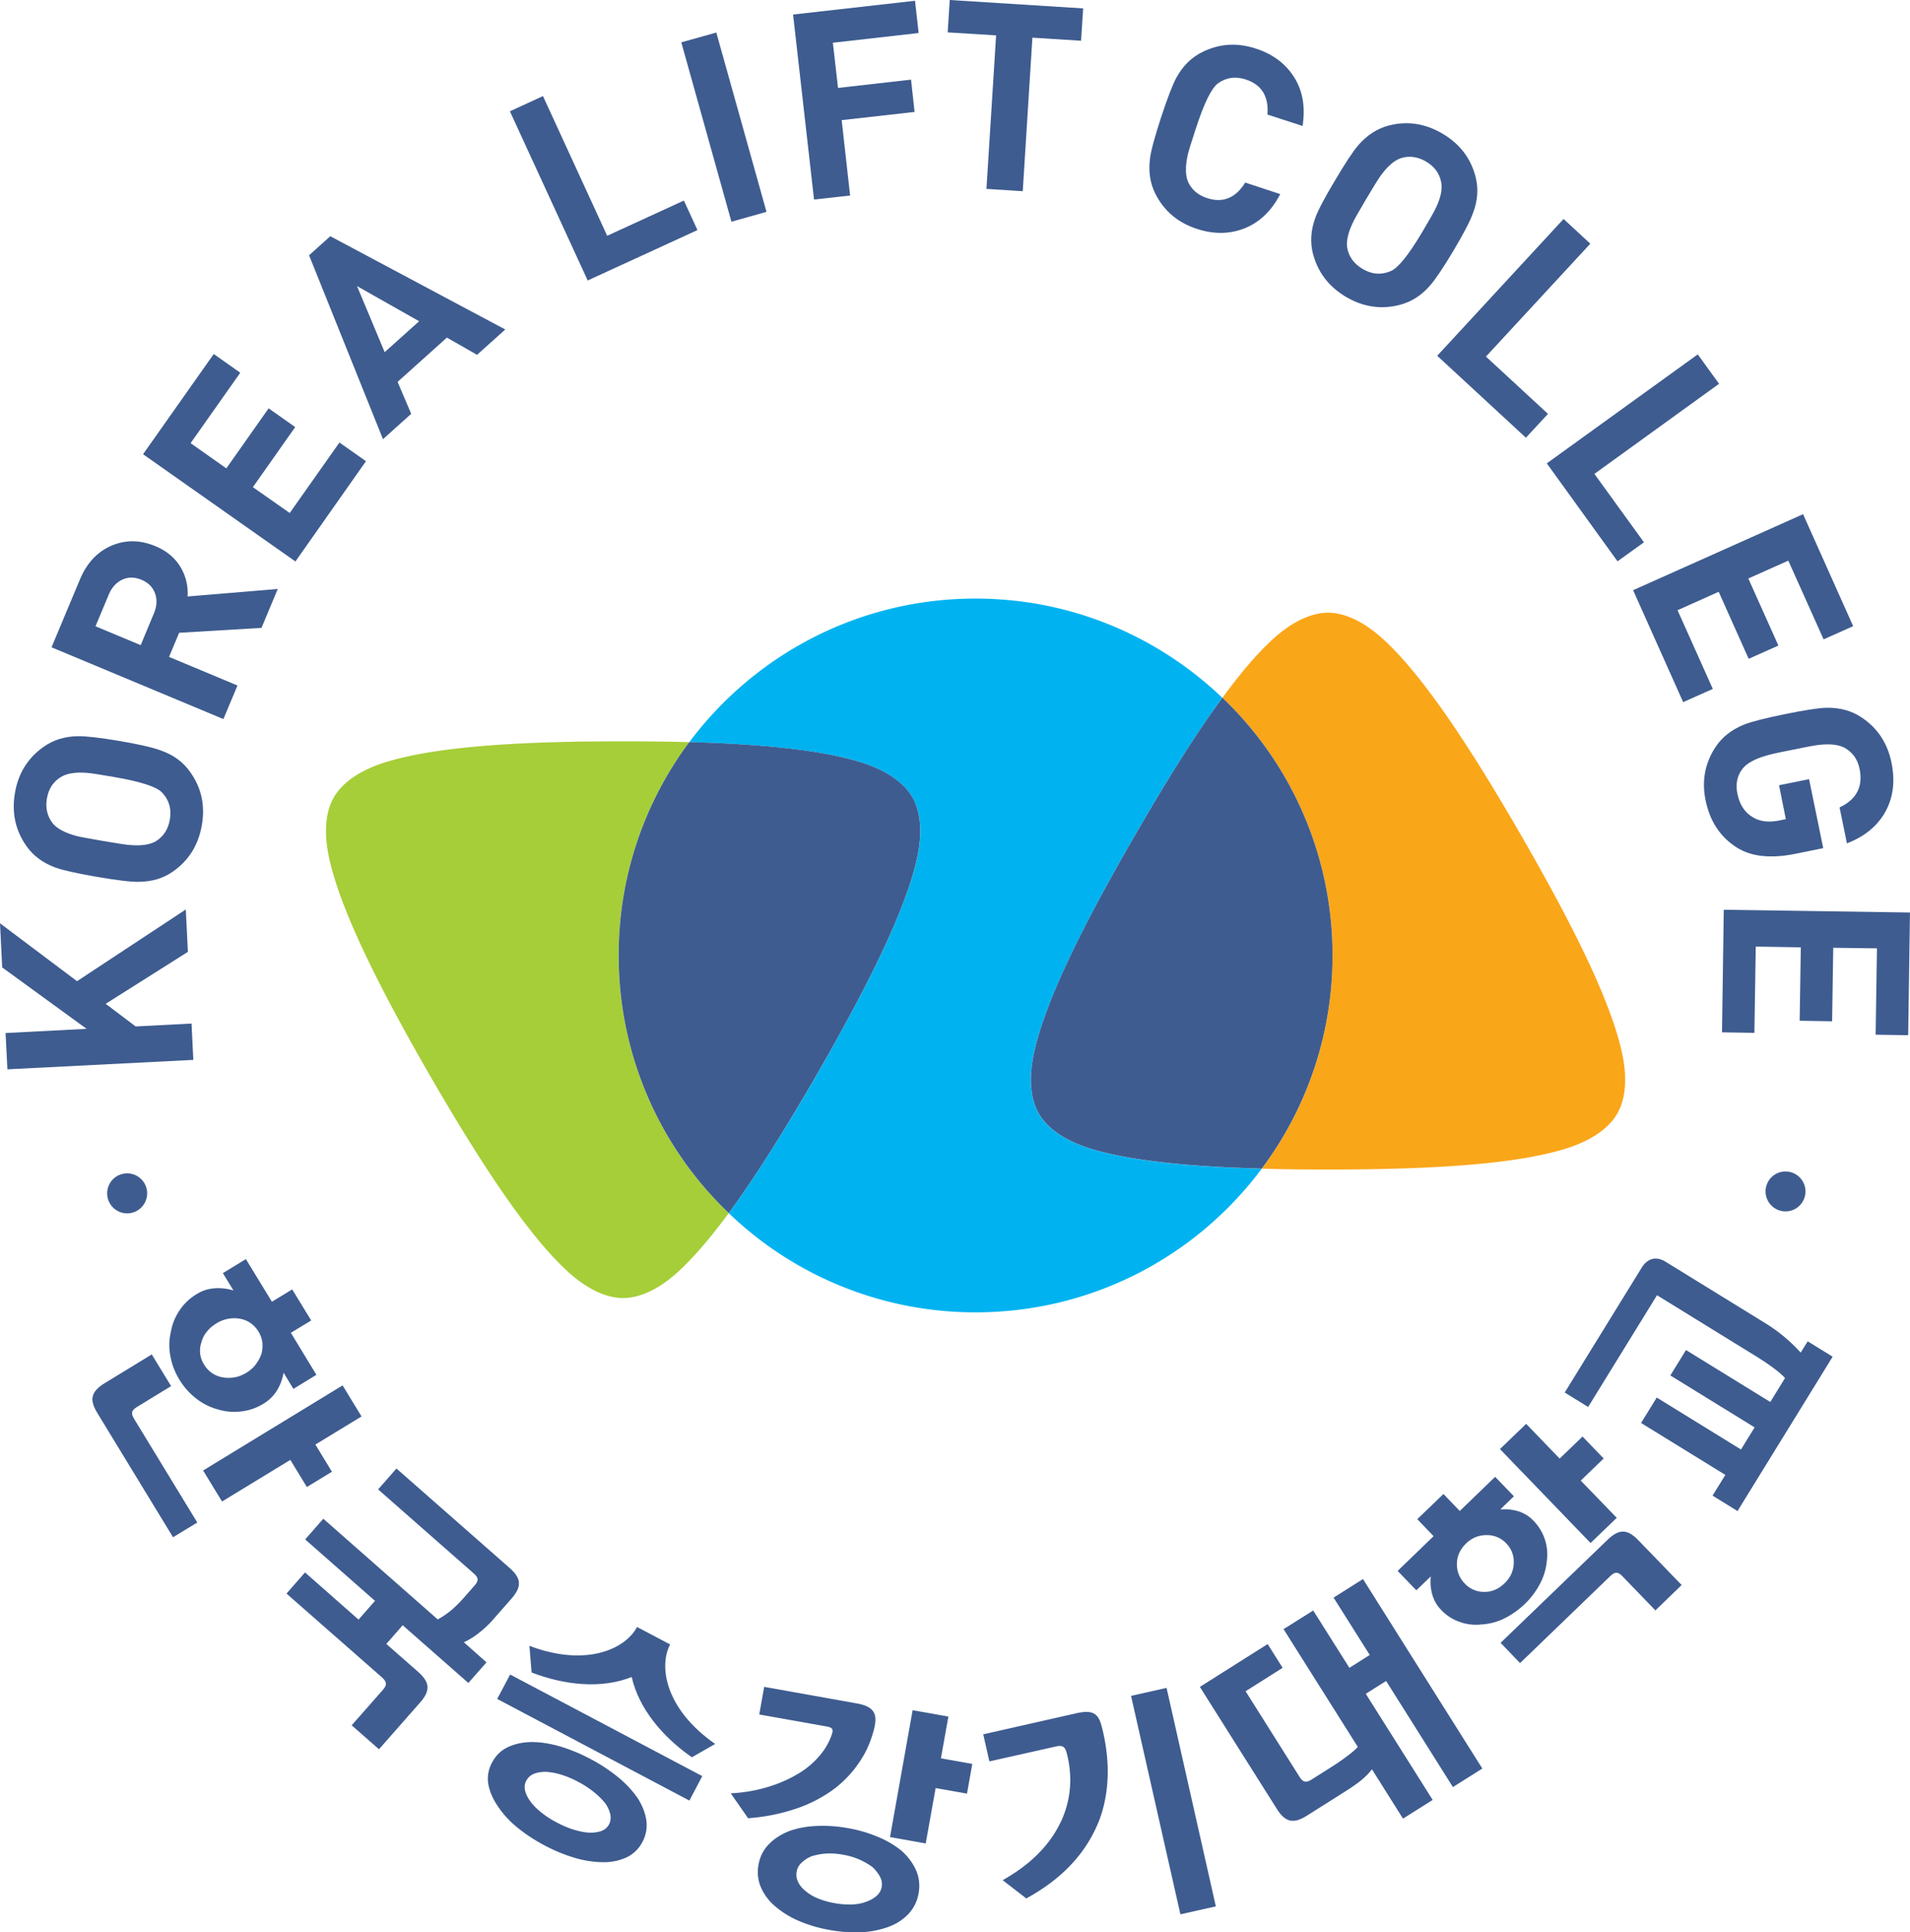 <svg xmlns="http://www.w3.org/2000/svg" width="186.973mm" height="189.178mm" viewBox="0 0 186.973 189.178"><g style="stroke-width:.201"><g style="stroke-width:.201"><path d="m0 0-4.296 3.229.122-2.461L.534-2.658l-4.52-.234.103-2.024 10.37.526-.1 2.027-3.116-.161-1.674 1.261 4.588 2.899L6.067 4Z" style="fill:#3e5c90;fill-opacity:1;fill-rule:nonzero;stroke:none;stroke-width:.201" transform="matrix(1.755 0 0 -1.755 7.54 96.058)"/></g><g style="stroke-width:.201"><path d="M0 0c-.729-.007-1.374-.201-1.923-.593-.878-.619-1.413-1.475-1.597-2.566-.191-1.111.025-2.096.642-2.972.383-.545.922-.942 1.621-1.198.409-.149 1.171-.318 2.299-.515 1.121-.19 1.902-.289 2.338-.279.743.007 1.387.198 1.927.584.877.619 1.41 1.48 1.598 2.585.191 1.096-.024 2.077-.649 2.954-.385.553-.928.952-1.617 1.196-.417.163-1.183.34-2.296.533C1.227-.083.448.007 0 0m4.671-3.129c.404-.414.551-.923.449-1.516-.091-.542-.351-.94-.768-1.206-.335-.201-.82-.273-1.464-.219-.178.008-.674.088-1.504.228-.824.14-1.324.236-1.494.282-.619.171-1.056.401-1.301.697-.306.397-.419.856-.326 1.39.092.532.344.93.769 1.191.331.206.82.29 1.463.237.216-.013.718-.093 1.503-.229 1.472-.252 2.36-.537 2.673-.855" style="fill:#3e5c90;fill-opacity:1;fill-rule:nonzero;stroke:none;stroke-width:.201" transform="matrix(1.755 0 0 -1.755 7.642 72.075)"/></g><g style="stroke-width:.201"><path d="M0 0a2.827 2.827 0 0 1-.367 1.593c-.311.541-.782.944-1.421 1.21-.835.349-1.64.368-2.415.048-.816-.335-1.421-.979-1.815-1.931l-1.571-3.755 9.586-4.004.785 1.873-3.817 1.595.563 1.345 4.594.274.907 2.17zm-1.818.177c.127-.35.106-.725-.063-1.125l-.735-1.767-2.521 1.052L-4.4.098c.171.406.422.683.758.841.337.154.693.149 1.072-.009.373-.156.623-.405.752-.753" style="fill:#3e5c90;fill-opacity:1;fill-rule:nonzero;stroke:none;stroke-width:.201" transform="matrix(1.755 0 0 -1.755 18.364 58.395)"/></g><g style="stroke-width:.201"><path d="m0 0-3.934-5.594-8.499 5.983 3.943 5.59 1.479-1.044-2.77-3.928L-7.788-.4l2.359 3.348 1.482-1.045-2.36-3.351 2.055-1.442 2.773 3.932z" style="fill:#3e5c90;fill-opacity:1;fill-rule:nonzero;stroke:none;stroke-width:.201" transform="matrix(1.755 0 0 -1.755 35.824 45.151)"/></g><g style="stroke-width:.201"><path d="m0 0-1.184-1.064 4.123-10.257 1.574 1.414-.759 1.782 2.751 2.47 1.68-.961L9.76-5.203zm3.033-6.468L1.491-2.782l3.464-1.961z" style="fill:#3e5c90;fill-opacity:1;fill-rule:nonzero;stroke:none;stroke-width:.201" transform="matrix(1.755 0 0 -1.755 32.333 23.126)"/></g><g style="stroke-width:.201"><path d="m0 0-6.123-2.811-4.339 9.437 1.845.849 3.581-7.793 4.279 1.965z" style="fill:#3e5c90;fill-opacity:1;fill-rule:nonzero;stroke:none;stroke-width:.201" transform="matrix(1.755 0 0 -1.755 68.276 22.525)"/></g><g style="stroke-width:.201"><path d="m0 0-1.956-.551-2.796 10.006 1.952.548Z" style="fill:#3e5c90;fill-opacity:1;fill-rule:nonzero;stroke:none;stroke-width:.201" transform="matrix(1.755 0 0 -1.755 75.034 20.74)"/></g><g style="stroke-width:.201"><path d="m0 0-4.783-.543.287-2.52 4.073.462.197-1.802-4.066-.457.47-4.205-2.012-.224-1.169 10.32 6.802.768z" style="fill:#3e5c90;fill-opacity:1;fill-rule:nonzero;stroke:none;stroke-width:.201" transform="matrix(1.755 0 0 -1.755 89.926 3.232)"/></g><g style="stroke-width:.201"><path d="m0 0-2.715.17-.538-8.564-2.025.129.539 8.564-2.701.167.115 1.806 7.441-.468z" style="fill:#3e5c90;fill-opacity:1;fill-rule:nonzero;stroke:none;stroke-width:.201" transform="matrix(1.755 0 0 -1.755 105.828 3.988)"/></g><g style="stroke-width:.201"><path d="M0 0c-.495-.954-1.174-1.597-2.025-1.922-.812-.314-1.686-.324-2.629-.015-1.055.344-1.824.995-2.309 1.953-.297.589-.398 1.255-.297 1.989.053.433.261 1.189.614 2.275.357 1.084.64 1.814.845 2.2.357.656.832 1.13 1.42 1.428.96.485 1.96.558 3.016.211.953-.307 1.666-.842 2.14-1.596.477-.75.636-1.655.471-2.721l-1.957.636c.077 1.014-.325 1.665-1.201 1.954-.582.191-1.1.118-1.559-.212-.366-.271-.779-1.113-1.239-2.532-.256-.769-.401-1.253-.447-1.452-.142-.643-.136-1.142.012-1.5.196-.442.552-.75 1.069-.92.877-.283 1.586 0 2.124.868z" style="fill:#3e5c90;fill-opacity:1;fill-rule:nonzero;stroke:none;stroke-width:.201" transform="matrix(1.755 0 0 -1.755 125.323 19.004)"/></g><g style="stroke-width:.201"><path d="M0 0c.261.684.307 1.35.142 2.005-.267 1.04-.878 1.842-1.833 2.406-.962.571-1.959.732-3.002.464-.642-.167-1.206-.526-1.697-1.088-.287-.326-.72-.981-1.302-1.962-.586-.98-.949-1.67-1.099-2.081-.259-.696-.306-1.368-.142-2.012.269-1.036.879-1.846 1.844-2.418.957-.563 1.95-.715 2.993-.448.65.168 1.222.529 1.695 1.079.297.337.738.992 1.315 1.959C-.508-1.124-.148-.428 0 0m-4.588-3.246c-.531-.228-1.056-.19-1.577.122-.466.274-.751.663-.849 1.143-.069.385.034.864.316 1.452.072.158.322.601.748 1.321.428.723.695 1.148.804 1.291.379.522.75.843 1.122.969.466.148.939.082 1.408-.192.461-.275.742-.653.838-1.147.079-.386-.024-.868-.301-1.447-.094-.2-.344-.642-.751-1.326-.763-1.284-1.345-2.012-1.758-2.186" style="fill:#3e5c90;fill-opacity:1;fill-rule:nonzero;stroke:none;stroke-width:.201" transform="matrix(1.755 0 0 -1.755 144.2 20.841)"/></g><g style="stroke-width:.201"><path d="m0 0-4.947 4.571L2.1 12.203l1.492-1.379-5.821-6.298 3.46-3.196Z" style="fill:#3e5c90;fill-opacity:1;fill-rule:nonzero;stroke:none;stroke-width:.201" transform="matrix(1.755 0 0 -1.755 149.374 42.853)"/></g><g style="stroke-width:.201"><path d="m0 0-3.945 5.464 8.421 6.08 1.188-1.641-6.953-5.025 2.763-3.817Z" style="fill:#3e5c90;fill-opacity:1;fill-rule:nonzero;stroke:none;stroke-width:.201" transform="matrix(1.755 0 0 -1.755 158.342 54.953)"/></g><g style="stroke-width:.201"><path d="m0 0-2.792 6.244 9.481 4.24 2.794-6.247-1.65-.735-1.968 4.391-2.23-.996 1.677-3.742-1.658-.739-1.672 3.739-2.295-1.028L1.654.737Z" style="fill:#3e5c90;fill-opacity:1;fill-rule:nonzero;stroke:none;stroke-width:.201" transform="matrix(1.755 0 0 -1.755 164.767 68.738)"/></g><g style="stroke-width:.201"><path d="M0 0c-1.401-.29-2.507-.179-3.318.333-.931.585-1.509 1.464-1.751 2.64-.222 1.082-.038 2.074.554 2.971.363.55.889.966 1.582 1.249.402.162 1.164.357 2.283.585 1.114.229 1.889.346 2.325.358.746.009 1.389-.161 1.944-.532.898-.59 1.454-1.433 1.68-2.521.228-1.11.083-2.081-.437-2.913C4.404 1.445 3.72.918 2.815.571l-.411 2.003c.945.447 1.319 1.16 1.117 2.15-.107.521-.374.91-.806 1.161-.333.191-.825.251-1.467.179-.174-.016-.672-.106-1.497-.278-.817-.16-1.313-.274-1.479-.334-.63-.184-1.063-.429-1.297-.739-.29-.389-.381-.848-.267-1.384.122-.602.409-1.038.861-1.304.396-.239.881-.297 1.455-.181l.383.079-.379 1.89 1.675.339.79-3.848z" style="fill:#3e5c90;fill-opacity:1;fill-rule:nonzero;stroke:none;stroke-width:.201" transform="matrix(1.755 0 0 -1.755 175.859 83.567)"/></g><g style="stroke-width:.201"><path d="m0 0 .099 6.838 10.386-.154-.1-6.844-1.816.028.075 4.818-2.439.031L6.142.616l-1.81.031.064 4.096-2.513.041-.076-4.813Z" style="fill:#3e5c90;fill-opacity:1;fill-rule:nonzero;stroke:none;stroke-width:.201" transform="matrix(1.755 0 0 -1.755 168.569 101.066)"/></g><g style="stroke-width:.201"><path d="M0 0a1.112 1.112 0 1 0-2.226 0c0 .613.496 1.113 1.108 1.113C-.498 1.113 0 .613 0 0" style="fill:#3e5c90;fill-opacity:1;fill-rule:nonzero;stroke:none;stroke-width:.201" transform="matrix(1.755 0 0 -1.755 176.742 116.641)"/></g><g style="stroke-width:.201"><path d="M0 0a1.115 1.115 0 1 0-1.112 1.113C-.5 1.113 0 .615 0 0" style="fill:#3e5c90;fill-opacity:1;fill-rule:nonzero;stroke:none;stroke-width:.201" transform="matrix(1.755 0 0 -1.755 14.404 116.826)"/></g><g style="stroke-width:.201"><path d="m0 0 .922-1.516-1.398-.852-.923 1.513-3.809-2.322-1.055 1.731L1.517 3.3l1.056-1.731Zm-3.628 6.784a1.487 1.487 0 0 1-.58.236 1.868 1.868 0 0 1-1.323-.267 1.892 1.892 0 0 1-.528-.461 1.507 1.507 0 0 1-.298-.587 1.431 1.431 0 0 1 .152-1.25c.118-.192.265-.352.444-.47.176-.121.375-.198.599-.239.207-.033.422-.033.65.003.226.038.447.127.658.254.211.129.39.284.528.468.139.186.244.379.315.587.057.208.074.422.052.631a1.525 1.525 0 0 1-.216.613 1.526 1.526 0 0 1-.453.482m1.468-3.791a2.197 2.197 0 0 0-.716-.701 2.99 2.99 0 0 0-1.28-.445 3.124 3.124 0 0 0-1.279.112c-.435.12-.841.319-1.211.605a3.839 3.839 0 0 0-.937 1.053c-.26.423-.427.866-.507 1.32-.086.462-.076.9.026 1.338.074.43.231.828.478 1.197.244.375.571.685.982.931.286.178.605.281.952.312a2.92 2.92 0 0 0 1.081-.119l-.591.967 1.284.783 1.453-2.38 1.13.689 1.061-1.732-1.135-.689L.056 3.891l-1.283-.787-.549.906a2.758 2.758 0 0 0-.384-1.017" style="fill:#3e5c90;fill-opacity:1;fill-rule:nonzero;stroke:none;stroke-width:.201" transform="matrix(1.755 0 0 -1.755 30.875 141.422)"/></g><g style="stroke-width:.201"><path d="m0 0-1.977-.443-2.753 12.185 1.981.446z" style="fill:#3e5c90;fill-opacity:1;fill-rule:nonzero;stroke:none;stroke-width:.201" transform="matrix(1.755 0 0 -1.755 119.021 186.633)"/></g><g style="stroke-width:.201"><path d="m0 0 1.277 1.229L2.455.005 1.177-1.228l2.008-2.078-1.46-1.404L-3.33.53l1.462 1.407Zm-5.731-5.863a1.504 1.504 0 0 1 .437-1.106 1.46 1.46 0 0 1 1.082-.468c.426-.005.808.156 1.143.485.319.306.493.678.51 1.112.017.427-.122.8-.42 1.111a1.472 1.472 0 0 1-1.101.46c-.432 0-.812-.155-1.132-.459-.34-.329-.512-.707-.519-1.135m3.47 2.909a1.98 1.98 0 0 0 .792-.505A2.683 2.683 0 0 0-.72-5.744a3.324 3.324 0 0 0-.383-1.253 4.418 4.418 0 0 0-.849-1.122 4.618 4.618 0 0 0-1.154-.809 3.308 3.308 0 0 0-1.251-.325 2.691 2.691 0 0 0-1.205.136 2.593 2.593 0 0 0-1.059.687c-.221.23-.381.5-.476.816a2.716 2.716 0 0 0-.092 1.041l-.805-.776-1.043 1.083 2.007 1.938-.911.947 1.459 1.405.911-.947 1.973 1.905 1.046-1.085-.759-.734c.388.03.738-.015 1.05-.117" style="fill:#3e5c90;fill-opacity:1;fill-rule:nonzero;stroke:none;stroke-width:.201" transform="matrix(1.755 0 0 -1.755 152.677 142.794)"/></g><g style="stroke-width:.201"><path d="m0 0-5.956-5.739 1.084-1.131L.156-2.021c.276.265.44.255.697-.019l1.825-1.89 1.464 1.415L1.734-.024C1.091.647.627.604 0 0" style="fill:#3e5c90;fill-opacity:1;fill-rule:nonzero;stroke:none;stroke-width:.201" transform="matrix(1.755 0 0 -1.755 157.35 150.76)"/></g><g style="stroke-width:.201"><path d="m0 0 2.017-3.198-1.135-.718-2.018 3.198-1.654-1.04 4.141-6.569c-.1-.119-.291-.288-.58-.504a11.65 11.65 0 0 0-.87-.604l-1.123-.71c-.323-.201-.481-.158-.682.156l-3.004 4.767 2.066 1.306-.835 1.325-3.781-2.389 4.286-6.795c.491-.784.954-.847 1.692-.384l2.153 1.362c.349.22.647.426.882.621.237.198.432.393.586.599l1.731-2.752 1.656 1.044-3.732 5.92 1.135.715 3.726-5.918 1.641 1.033L1.64 1.036Z" style="fill:#3e5c90;fill-opacity:1;fill-rule:nonzero;stroke:none;stroke-width:.201" transform="matrix(1.755 0 0 -1.755 130.546 156.407)"/></g><g style="stroke-width:.201"><path d="m0 0 1.012 1.15-1.264 1.121c.287.13.569.303.854.53.28.222.527.452.736.688l1.061 1.208c.614.701.542 1.157-.112 1.731l-6.297 5.535-1.024-1.165 5.325-4.68c.287-.25.292-.411.047-.693l-.551-.627a7.414 7.414 0 0 0-.635-.649 4.546 4.546 0 0 0-.86-.604l-6.383 5.616-1.012-1.154 3.896-3.426-.918-1.046-2.985 2.631-1.033-1.179L-4.816.309c.28-.258.288-.417.043-.7l-1.735-1.97 1.522-1.337 2.284 2.595c.615.699.546 1.154-.113 1.734l-1.761 1.546.914 1.043z" style="fill:#3e5c90;fill-opacity:1;fill-rule:nonzero;stroke:none;stroke-width:.201" transform="matrix(1.755 0 0 -1.755 45.848 164.762)"/></g><g style="stroke-width:.201"><path d="M0 0c-.2.325-.158.483.164.68l1.894 1.157L.979 3.604l-2.62-1.599c-.795-.484-.862-.941-.406-1.685l4.212-6.913 1.354.819z" style="fill:#3e5c90;fill-opacity:1;fill-rule:nonzero;stroke:none;stroke-width:.201" transform="matrix(1.755 0 0 -1.755 13.138 138.923)"/></g><g style="stroke-width:.201"><path d="M0 0a2.145 2.145 0 0 1-.423.543 4.053 4.053 0 0 1-.714.413 3.874 3.874 0 0 1-.916.273 3.92 3.92 0 0 1-.977.065 3.698 3.698 0 0 1-.781-.146 1.816 1.816 0 0 1-.564-.362.869.869 0 0 1-.276-.502.918.918 0 0 1 .083-.574c.087-.19.228-.356.422-.512a2.51 2.51 0 0 1 .687-.406c.27-.113.581-.201.922-.262.329-.059.649-.083.954-.075.302.011.577.062.815.154.225.079.418.19.579.327.152.14.248.305.284.503A.889.889 0 0 1 0 0m-6.199 1.817c.301.311.679.555 1.139.735.452.161.956.259 1.518.283a7.686 7.686 0 0 0 1.752-.122A7.62 7.62 0 0 0-.102 2.22a5.2 5.2 0 0 0 1.323-.787c.357-.328.621-.687.793-1.081.17-.395.219-.822.136-1.281a2.232 2.232 0 0 0-.57-1.15 2.875 2.875 0 0 0-1.114-.716 4.984 4.984 0 0 0-1.514-.296 7.583 7.583 0 0 0-1.756.124 7.71 7.71 0 0 0-1.687.49 4.994 4.994 0 0 0-1.324.802 2.882 2.882 0 0 0-.818 1.062A2.156 2.156 0 0 0-6.78.665c.081.459.275.842.581 1.152m9.595 4.791 1.75-.313-.296-1.657-1.749.31-.553-3.088-1.991.355 1.261 7.076 1.995-.354Z" style="fill:#3e5c90;fill-opacity:1;fill-rule:nonzero;stroke:none;stroke-width:.201" transform="matrix(1.755 0 0 -1.755 86.148 183.736)"/></g><g style="stroke-width:.201"><path d="m0 0-5.173.924-.275-1.54 3.726-.663c.39-.072.431-.156.289-.546a3.514 3.514 0 0 0-.515-.925 4.683 4.683 0 0 0-1.243-1.12 7.51 7.51 0 0 0-1.757-.784 8.509 8.509 0 0 0-2.091-.359l.968-1.39c.891.065 1.752.229 2.602.509a7.612 7.612 0 0 1 2.258 1.17A6.308 6.308 0 0 1 .408-2.837c.25.443.446.977.572 1.507C1.14-.576.959-.174 0 0" style="fill:#3e5c90;fill-opacity:1;fill-rule:nonzero;stroke:none;stroke-width:.201" transform="matrix(1.755 0 0 -1.755 83.885 166.766)"/></g><g style="stroke-width:.201"><path d="M0 0c-.189.728-.533.9-1.406.703L-6.598-.471l.342-1.511 3.723.835c.371.087.507-.037.592-.372a5.962 5.962 0 0 0 .195-1.62 5.482 5.482 0 0 0-.432-2.01 6.303 6.303 0 0 0-1.25-1.873c-.547-.582-1.244-1.109-2.086-1.586l1.317-1.018c1.032.563 1.896 1.221 2.582 1.977a7.613 7.613 0 0 1 1.531 2.5c.318.896.455 1.86.426 2.884A10.246 10.246 0 0 1 0 0" style="fill:#3e5c90;fill-opacity:1;fill-rule:nonzero;stroke:none;stroke-width:.201" transform="matrix(1.755 0 0 -1.755 107.831 168.962)"/></g><g style="stroke-width:.201"><path d="M0 0a1.74 1.74 0 0 1-.282.622 3.917 3.917 0 0 1-.626.622 5.407 5.407 0 0 1-.893.583c-.337.18-.658.309-.971.405a3.461 3.461 0 0 1-.832.148c-.271 0-.495-.037-.68-.119a.81.81 0 0 1-.402-.371.744.744 0 0 1-.073-.538c.039-.189.135-.392.289-.608.142-.201.342-.407.594-.609.248-.204.54-.4.875-.572.342-.184.674-.323.988-.417.318-.092.607-.15.867-.16.259-.003.477.034.663.101.178.071.32.193.41.36A.856.856 0 0 1 0 0m-5.712 3.759c.38.18.818.274 1.318.284.485 0 1.009-.077 1.572-.241a9.007 9.007 0 0 0 1.695-.695A9.052 9.052 0 0 0 .426 2.086 5.784 5.784 0 0 0 1.524.914c.262-.412.419-.817.483-1.234a1.97 1.97 0 0 0-.221-1.217 1.932 1.932 0 0 0-.872-.85A3.029 3.029 0 0 0-.36-2.66a5.66 5.66 0 0 0-1.599.235 9.063 9.063 0 0 0-1.719.707 8.887 8.887 0 0 0-1.529 1.01A5.223 5.223 0 0 0-6.282.47c-.279.41-.454.817-.526 1.228-.063.414-.001.812.208 1.199.21.397.503.684.888.862m10.84-1.617L4.409.778-6.312 6.447l.722 1.361Z" style="fill:#3e5c90;fill-opacity:1;fill-rule:nonzero;stroke:none;stroke-width:.201" transform="matrix(1.755 0 0 -1.755 59.748 177.64)"/></g><g style="stroke-width:.201"><path d="m0 0-1.845.974c-.656-1.24-2.863-2.247-6.003-1.051l.12-1.487c1.831-.704 3.887-.929 5.585-.252.403-1.787 1.748-3.359 3.355-4.478l1.3.744C-.247-3.63-.657-1.244 0 0" style="fill:#3e5c90;fill-opacity:1;fill-rule:nonzero;stroke:none;stroke-width:.201" transform="matrix(1.755 0 0 -1.755 65.6 160.991)"/></g><g style="stroke-width:.201"><path d="M0 0c-.628 2.827-2.654 6.944-5.618 12.084-2.967 5.141-5.524 8.949-7.657 10.908-1.167 1.074-2.237 1.507-3.113 1.507-.868 0-1.939-.433-3.107-1.504-.859-.79-1.787-1.883-2.779-3.241a19.823 19.823 0 0 0 6.14-14.37c0-4.463-1.465-8.58-3.944-11.898 1.165-.036 2.393-.048 3.69-.048 5.938 0 10.513.306 13.277 1.17 1.513.476 2.421 1.191 2.856 1.947C.181-2.693.348-1.546 0 0" style="fill:#faa619;fill-opacity:1;fill-rule:nonzero;stroke:none;stroke-width:.201" transform="matrix(1.755 0 0 -1.755 158.76 102.981)"/></g><g style="stroke-width:.201"><path d="M0 0c0 4.457 1.462 8.575 3.943 11.898-1.163.029-2.393.045-3.69.045-5.936.005-10.515-.306-13.278-1.174-1.512-.476-2.415-1.191-2.855-1.947-.435-.751-.598-1.895-.253-3.442.631-2.825 2.651-6.942 5.613-12.085 2.972-5.138 5.531-8.949 7.661-10.908 1.168-1.072 2.238-1.499 3.112-1.499.872 0 1.943.427 3.105 1.499.859.792 1.789 1.885 2.786 3.237A19.843 19.843 0 0 0 0 0" style="fill:#a6ce38;fill-opacity:1;fill-rule:nonzero;stroke:none;stroke-width:.201" transform="matrix(1.755 0 0 -1.755 60.553 93.535)"/></g><g style="stroke-width:.201"><path d="M0 0c-.433.752-.598 1.899-.251 3.445.627 2.827 2.65 6.945 5.617 12.084 1.774 3.07 3.401 5.663 4.875 7.67-3.578 3.423-8.423 5.535-13.766 5.535-6.536 0-12.334-3.148-15.964-8.008 4.154-.121 7.424-.454 9.585-1.129 1.507-.477 2.417-1.188 2.852-1.948.44-.752.6-1.895.255-3.442-.632-2.828-2.655-6.946-5.617-12.085-1.773-3.069-3.402-5.66-4.876-7.669a19.824 19.824 0 0 1 13.765-5.535c6.537 0 12.338 3.148 15.964 8.014-4.151.11-7.422.449-9.581 1.124C1.35-1.469.438-.756 0 0" style="fill:#00b3f0;fill-opacity:1;fill-rule:nonzero;stroke:none;stroke-width:.201" transform="matrix(1.755 0 0 -1.755 101.683 109.029)"/></g><g style="stroke-width:.201"><path d="M0 0c-1.479-2.007-3.104-4.601-4.875-7.67-2.973-5.14-4.992-9.255-5.619-12.084-.347-1.546-.182-2.691.251-3.444.44-.757 1.347-1.47 2.856-1.946 2.162-.674 5.435-1.011 9.583-1.124a19.797 19.797 0 0 1 3.945 11.896A19.824 19.824 0 0 1 0 0" style="fill:#3e5c90;fill-opacity:1;fill-rule:nonzero;stroke:none;stroke-width:.201" transform="matrix(1.755 0 0 -1.755 119.663 68.308)"/></g><g style="stroke-width:.201"><path d="M0 0c.342 1.545.182 2.688-.254 3.442-.438.758-1.348 1.469-2.857 1.945-2.16.677-5.431 1.011-9.583 1.13a19.826 19.826 0 0 1-3.94-11.899 19.838 19.838 0 0 1 6.142-14.376c1.472 2.012 3.101 4.602 4.875 7.671C-2.653-6.948-.633-2.827 0 0" style="fill:#3e5c90;fill-opacity:1;fill-rule:nonzero;stroke:none;stroke-width:.201" transform="matrix(1.755 0 0 -1.755 89.754 84.088)"/></g><g style="stroke-width:.201"><path d="M0 0a9.017 9.017 0 0 1-1.947 1.625l-5.588 3.443c-.713.439-1.155-.04-1.325-.314l-4.303-6.981 1.307-.805 3.84 6.233S-4.39.967-2.58-.15c1.042-.641 1.504-1.043 1.705-1.269l-.821-1.336L-6.398.144l-.873-1.418 4.7-2.897-.76-1.234-4.699 2.898-.875-1.418 4.702-2.897-.714-1.156 1.392-.861L1.782-.228.39.63Z" style="fill:#3e5c90;fill-opacity:1;fill-rule:nonzero;stroke:none;stroke-width:.201" transform="matrix(1.755 0 0 -1.755 176.274 132.42)"/></g></g></svg>